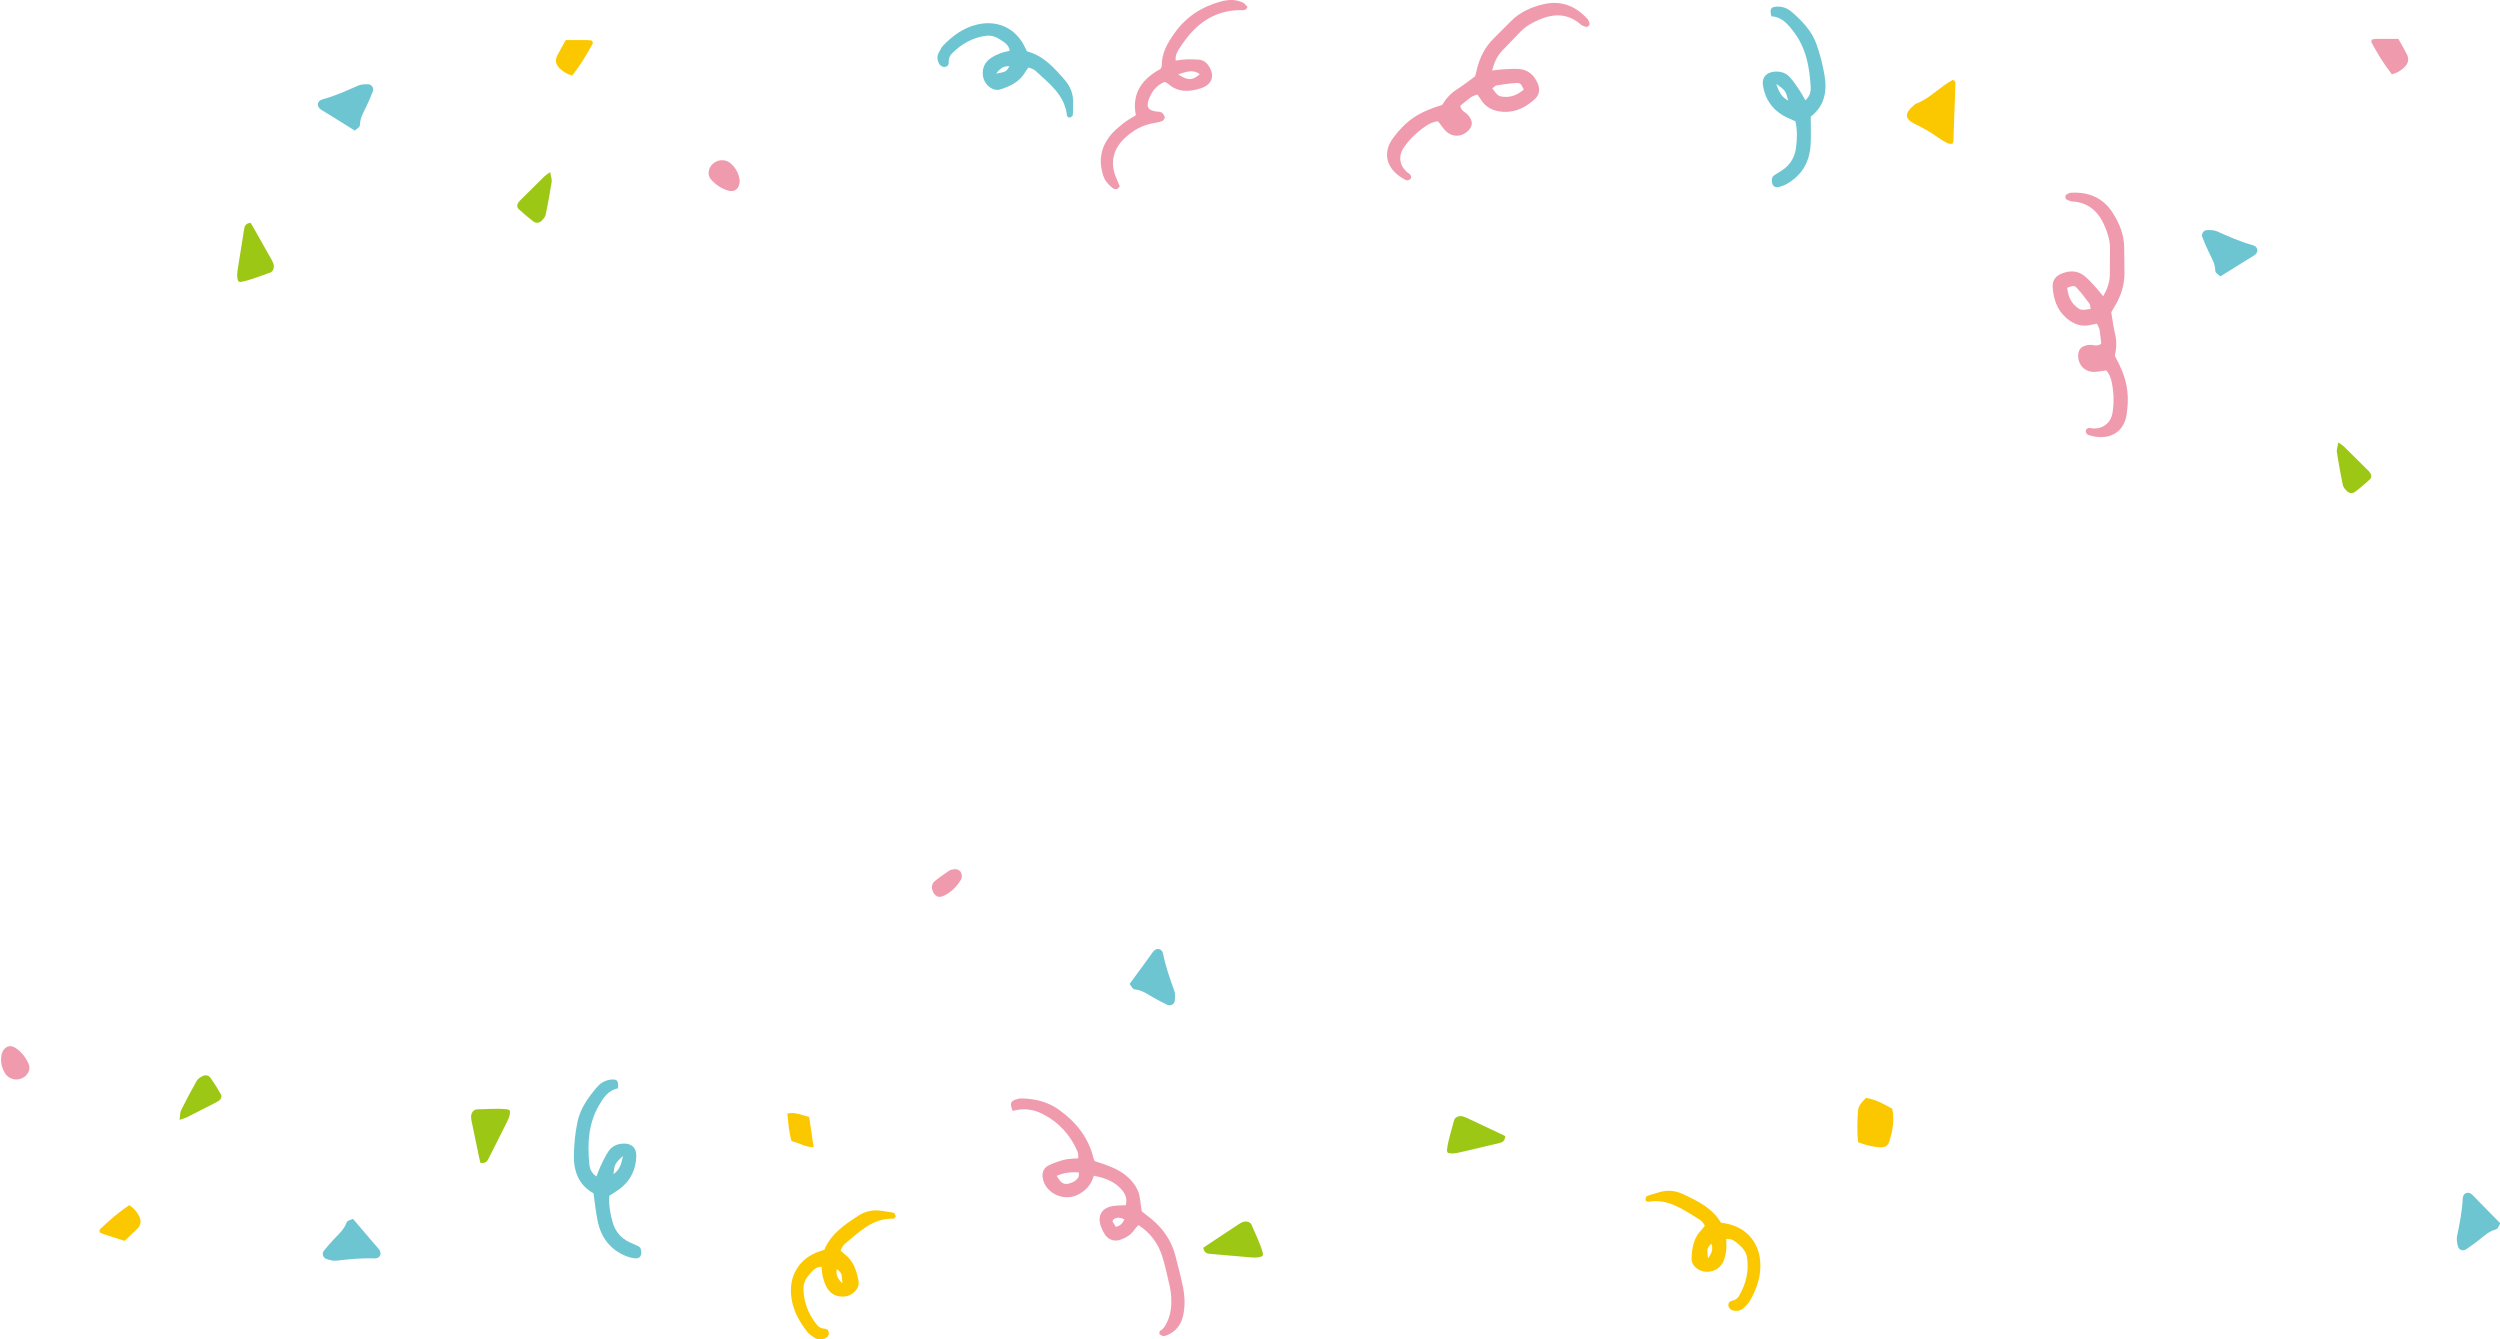 <?xml version="1.0" encoding="utf-8"?>
<!-- Generator: Adobe Illustrator 15.0.0, SVG Export Plug-In . SVG Version: 6.00 Build 0)  -->
<!DOCTYPE svg PUBLIC "-//W3C//DTD SVG 1.0//EN" "http://www.w3.org/TR/2001/REC-SVG-20010904/DTD/svg10.dtd">
<svg version="1.0" id="Layer_1" xmlns="http://www.w3.org/2000/svg" xmlns:xlink="http://www.w3.org/1999/xlink" x="0px" y="0px"
	 width="200px" height="107.153px" viewBox="0 0 200 107.153" enable-background="new 0 0 200 107.153" xml:space="preserve">
<g id="C6DC5D2">
	<path fill-rule="evenodd" clip-rule="evenodd" fill="#6DC5D2" d="M142.071,0.536c0.471-0.038,0.896,0.096,1.244,0.397
		c0.825,0.716,1.598,1.501,1.98,2.539c0.307,0.831,0.525,1.708,0.671,2.584c0.211,1.258-0.005,2.422-1.098,3.267
		c-0.023,0.018-0.032,0.054-0.01,0.015c0,0.8,0.038,1.534-0.009,2.263c-0.088,1.363-0.7,2.435-1.915,3.117
		c-0.19,0.107-0.403,0.188-0.617,0.241c-0.34,0.084-0.531-0.085-0.564-0.451c-0.019-0.205,0.017-0.378,0.204-0.495
		c0.216-0.135,0.433-0.268,0.644-0.412c0.619-0.418,0.975-1.023,1.074-1.74c0.101-0.721,0.12-1.456-0.04-2.156
		c-0.353-0.165-0.683-0.289-0.982-0.463c-0.909-0.53-1.439-1.341-1.611-2.37c-0.115-0.683,0.258-1.091,0.953-1.141
		c0.477-0.034,0.897,0.111,1.209,0.46c0.294,0.331,0.537,0.707,0.786,1.076c0.153,0.228,0.276,0.476,0.438,0.76
		c0.362-0.325,0.447-0.691,0.426-1.076c-0.087-1.611-0.374-3.153-1.412-4.478c-0.467-0.598-0.934-1.132-1.732-1.166
		C141.57,0.747,141.663,0.569,142.071,0.536 M143.063,8.043c-0.218-0.793-0.229-0.811-0.962-1.333
		C142.32,7.389,142.546,7.785,143.063,8.043"/>
	<path fill-rule="evenodd" clip-rule="evenodd" fill="#6DC5D2" d="M200.02,97.863c-0.53-0.537-1.062-1.079-1.592-1.62
		c-0.2-0.204-0.395-0.416-0.597-0.617c-0.14-0.138-0.305-0.246-0.511-0.189c-0.216,0.06-0.291,0.255-0.3,0.443
		c-0.052,1.021-0.249,2.017-0.455,3.014c-0.054,0.265,0.003,0.569,0.078,0.837c0.07,0.263,0.404,0.373,0.628,0.225
		c0.372-0.245,0.729-0.51,1.079-0.785c0.399-0.313,0.766-0.669,1.281-0.802C199.806,98.323,199.801,98.295,200.02,97.863"/>
	<path fill-rule="evenodd" clip-rule="evenodd" fill="#6DC5D2" d="M177.629,22.111c0.642-0.4,1.284-0.802,1.929-1.201
		c0.242-0.151,0.493-0.293,0.732-0.448c0.164-0.105,0.307-0.243,0.295-0.458c-0.011-0.223-0.184-0.339-0.366-0.39
		c-0.985-0.272-1.914-0.682-2.842-1.1c-0.246-0.111-0.558-0.12-0.835-0.105c-0.271,0.012-0.452,0.312-0.356,0.564
		c0.159,0.415,0.342,0.822,0.533,1.223c0.217,0.458,0.484,0.893,0.502,1.425C177.227,21.802,177.254,21.804,177.629,22.111"/>
	<path fill-rule="evenodd" clip-rule="evenodd" fill="#6DC5D2" d="M49.438,87.071c-0.785,0.147-1.169,0.744-1.545,1.402
		c-0.835,1.463-0.898,3.03-0.751,4.636c0.035,0.384,0.17,0.734,0.576,1.004c0.12-0.306,0.207-0.568,0.325-0.814
		c0.194-0.401,0.38-0.809,0.623-1.179c0.257-0.391,0.653-0.595,1.129-0.63c0.695-0.053,1.123,0.299,1.108,0.992
		c-0.023,1.04-0.43,1.921-1.254,2.576c-0.271,0.216-0.579,0.386-0.904,0.601c-0.057,0.715,0.068,1.44,0.271,2.139
		c0.203,0.695,0.641,1.243,1.314,1.568c0.229,0.11,0.463,0.21,0.697,0.313c0.203,0.087,0.261,0.257,0.273,0.46
		c0.019,0.368-0.145,0.561-0.494,0.528c-0.219-0.021-0.441-0.071-0.646-0.149c-1.3-0.499-2.06-1.472-2.343-2.808
		c-0.153-0.715-0.22-1.447-0.336-2.238c0.028,0.035,0.013,0.001-0.012-0.013c-1.204-0.679-1.586-1.799-1.559-3.075
		c0.019-0.887,0.109-1.788,0.292-2.653c0.23-1.083,0.88-1.972,1.594-2.8c0.3-0.346,0.701-0.54,1.173-0.572
		C49.378,86.333,49.497,86.497,49.438,87.071 M49.831,92.475c-0.648,0.622-0.657,0.642-0.759,1.457
		C49.546,93.604,49.71,93.178,49.831,92.475"/>
	<path fill-rule="evenodd" clip-rule="evenodd" fill="#6DC5D2" d="M90.368,78.716c0.447-0.61,0.896-1.223,1.343-1.835
		c0.167-0.23,0.328-0.468,0.5-0.697c0.118-0.154,0.266-0.287,0.479-0.26c0.222,0.027,0.325,0.209,0.361,0.396
		c0.197,1.002,0.537,1.959,0.884,2.916c0.092,0.253,0.078,0.564,0.044,0.839c-0.033,0.271-0.346,0.428-0.59,0.313
		c-0.401-0.188-0.793-0.4-1.18-0.621c-0.44-0.253-0.854-0.552-1.383-0.609C90.646,79.139,90.646,79.109,90.368,78.716"/>
	<path fill-rule="evenodd" clip-rule="evenodd" fill="#6DC5D2" d="M82.157,4.107c1.311,0.34,2.183,1.316,3.042,2.311
		c0.456,0.529,0.68,1.143,0.652,1.846c-0.014,0.318,0.006,0.639-0.03,0.953c-0.008,0.079-0.167,0.166-0.273,0.195
		c-0.046,0.013-0.184-0.099-0.191-0.165c-0.175-1.66-1.424-2.563-2.513-3.579c-0.069-0.064-0.157-0.112-0.243-0.152
		c-0.085-0.041-0.179-0.062-0.328-0.111c-0.078,0.11-0.174,0.224-0.247,0.351c-0.439,0.781-1.197,1.139-1.986,1.395
		c-0.624,0.2-1.317-0.385-1.405-1.104c-0.074-0.59,0.146-1.07,0.636-1.402c0.235-0.159,0.498-0.285,0.763-0.387
		c0.234-0.091,0.487-0.129,0.748-0.194c-0.069-0.484-0.45-0.69-0.789-0.912c-0.323-0.213-0.689-0.34-1.087-0.291
		c-1.09,0.133-1.985,0.65-2.752,1.418c-0.192,0.193-0.276,0.421-0.253,0.692c0.013,0.177-0.062,0.313-0.237,0.367
		c-0.212,0.066-0.436-0.053-0.549-0.268c-0.145-0.273-0.164-0.556-0.028-0.828C75.2,4.016,75.319,3.777,75.493,3.6
		c0.746-0.759,1.581-1.37,2.648-1.63c1.512-0.37,2.898,0.17,3.693,1.501C81.947,3.661,82.035,3.867,82.157,4.107 M79.687,5.892
		c0.798-0.151,0.798-0.151,1.073-0.588C80.334,5.261,80.035,5.431,79.687,5.892"/>
	<path fill-rule="evenodd" clip-rule="evenodd" fill="#6DC5D2" d="M28.387,10.448c-0.641-0.399-1.284-0.801-1.929-1.202
		c-0.243-0.15-0.492-0.293-0.732-0.446c-0.165-0.106-0.307-0.243-0.295-0.458c0.011-0.223,0.185-0.34,0.367-0.391
		c0.985-0.272,1.914-0.681,2.842-1.099c0.246-0.111,0.557-0.12,0.834-0.108c0.271,0.014,0.453,0.314,0.357,0.566
		c-0.159,0.416-0.341,0.822-0.532,1.224c-0.217,0.458-0.486,0.894-0.503,1.425C28.789,10.139,28.761,10.141,28.387,10.448"/>
	<path fill-rule="evenodd" clip-rule="evenodd" fill="#6DC5D2" d="M28.24,97.508c0.49,0.575,0.98,1.156,1.472,1.732
		c0.186,0.216,0.379,0.428,0.562,0.648c0.125,0.15,0.218,0.323,0.142,0.524c-0.079,0.21-0.279,0.267-0.468,0.26
		c-1.021-0.04-2.03,0.067-3.042,0.182c-0.268,0.031-0.566-0.055-0.826-0.152c-0.255-0.095-0.335-0.436-0.168-0.646
		c0.276-0.348,0.575-0.679,0.879-1.003c0.347-0.37,0.734-0.703,0.914-1.204C27.764,97.679,27.791,97.686,28.24,97.508"/>
</g>
<g id="CFBC800">
	<g>
		<path fill-rule="evenodd" clip-rule="evenodd" fill="#FBC800" d="M156.176,11.513c-0.116-0.017-0.258-0.006-0.368-0.059
			c-0.241-0.12-0.478-0.256-0.697-0.412c-0.607-0.434-1.244-0.805-1.918-1.126c-0.812-0.388-0.842-0.849-0.145-1.441
			c0.078-0.066,0.152-0.148,0.242-0.183c0.874-0.327,1.539-0.972,2.283-1.492c0.216-0.152,0.445-0.286,0.645-0.412
			c0.265,0.101,0.217,0.292,0.212,0.444c-0.047,1.486-0.102,2.972-0.159,4.458C156.269,11.352,156.22,11.414,156.176,11.513"/>
		<path fill-rule="evenodd" clip-rule="evenodd" fill="#FBC800" d="M138.372,97.947c1.497,0.4,2.397,1.584,2.456,3.14
			c0.042,1.099-0.315,2.069-0.842,2.993c-0.122,0.216-0.318,0.396-0.504,0.566c-0.226,0.204-0.503,0.266-0.804,0.2
			c-0.238-0.051-0.414-0.232-0.41-0.456c0.004-0.182,0.114-0.292,0.287-0.326c0.269-0.055,0.465-0.196,0.597-0.436
			c0.529-0.947,0.78-1.95,0.609-3.036c-0.063-0.395-0.284-0.71-0.577-0.965c-0.307-0.265-0.609-0.572-1.094-0.507
			c0.008,0.269,0.041,0.522,0.019,0.771c-0.026,0.283-0.073,0.571-0.164,0.84c-0.186,0.562-0.586,0.906-1.174,0.997
			c-0.716,0.111-1.468-0.394-1.446-1.05c0.028-0.828,0.165-1.654,0.796-2.291c0.103-0.106,0.186-0.229,0.27-0.335
			c-0.088-0.13-0.135-0.215-0.198-0.284c-0.062-0.071-0.131-0.144-0.211-0.191c-1.277-0.769-2.488-1.722-4.132-1.435
			c-0.064,0.012-0.211-0.09-0.211-0.139c-0.001-0.109,0.039-0.286,0.113-0.314c0.294-0.122,0.605-0.191,0.908-0.289
			c0.669-0.22,1.321-0.177,1.955,0.118c1.191,0.553,2.369,1.125,3.056,2.292C137.937,97.861,138.158,97.891,138.372,97.947
			 M136.903,99.482c-0.344,0.386-0.344,0.386-0.271,1.192C136.98,100.214,137.062,99.882,136.903,99.482"/>
		<path fill-rule="evenodd" clip-rule="evenodd" fill="#FBC800" d="M65.949,99.98c0.51-1.252,1.593-1.989,2.693-2.708
			c0.585-0.383,1.224-0.521,1.917-0.401c0.313,0.056,0.634,0.08,0.941,0.156c0.076,0.02,0.143,0.188,0.157,0.296
			c0.006,0.048-0.123,0.17-0.188,0.169c-1.669-0.047-2.73,1.07-3.882,2.015c-0.073,0.059-0.13,0.14-0.183,0.22
			c-0.051,0.079-0.084,0.169-0.153,0.311c0.099,0.092,0.198,0.203,0.314,0.29c0.716,0.541,0.97,1.34,1.118,2.153
			c0.117,0.646-0.556,1.255-1.28,1.248c-0.595-0.006-1.041-0.288-1.306-0.817c-0.127-0.254-0.216-0.53-0.283-0.808
			c-0.058-0.243-0.062-0.5-0.092-0.767c-0.49,0.005-0.744,0.354-1.009,0.662c-0.253,0.293-0.428,0.638-0.433,1.037
			c-0.013,1.1,0.381,2.055,1.042,2.916c0.166,0.217,0.379,0.329,0.652,0.345c0.177,0.009,0.301,0.102,0.331,0.28
			c0.037,0.221-0.11,0.427-0.338,0.511c-0.29,0.105-0.572,0.088-0.824-0.082c-0.209-0.142-0.43-0.29-0.583-0.487
			c-0.653-0.841-1.147-1.747-1.265-2.842c-0.165-1.547,0.555-2.848,1.979-3.46C65.478,100.13,65.693,100.069,65.949,99.98
			 M67.389,102.665c-0.043-0.81-0.043-0.81-0.439-1.141C66.85,101.941,66.978,102.26,67.389,102.665"/>
		<path fill-rule="evenodd" clip-rule="evenodd" fill="#FBC800" d="M149.277,87.831c0.841,0.135,1.486,0.526,2.108,0.874
			c0.181,0.906,0.025,1.715-0.205,2.511c-0.137,0.471-0.342,0.588-0.848,0.559c-0.574-0.03-1.119-0.182-1.677-0.396
			c-0.104-0.839-0.063-1.658-0.021-2.479C148.658,88.456,148.96,88.159,149.277,87.831"/>
		<path fill-rule="evenodd" clip-rule="evenodd" fill="#FBC800" d="M64.735,89.353c0.125,0.853,0.234,1.607,0.354,2.421
			c-0.68,0.004-1.187-0.363-1.763-0.48c-0.217-0.733-0.263-1.461-0.335-2.21C63.64,88.941,64.154,89.221,64.735,89.353"/>
		<path fill-rule="evenodd" clip-rule="evenodd" fill="#FBC800" d="M45.262,3.206c0.626,0,1.195-0.002,1.766,0.002
			c0.119,0.001,0.238,0.033,0.341,0.047c0.028,0.098,0.078,0.174,0.057,0.213c-0.481,0.889-0.999,1.756-1.647,2.573
			c-0.391-0.09-0.704-0.29-0.982-0.549c-0.313-0.291-0.417-0.642-0.224-1.033C44.769,4.062,44.998,3.681,45.262,3.206"/>
	</g>
	<path fill-rule="evenodd" clip-rule="evenodd" fill="#FBC800" d="M9.962,99.269c-0.598-0.191-1.14-0.362-1.681-0.539
		c-0.113-0.038-0.217-0.104-0.311-0.149c0.003-0.101-0.021-0.189,0.01-0.22c0.729-0.702,1.486-1.367,2.353-1.949
		c0.344,0.205,0.582,0.49,0.768,0.823c0.209,0.372,0.203,0.737-0.101,1.051C10.692,98.603,10.358,98.896,9.962,99.269"/>
</g>
<g id="CF09AAE">
	<path fill-rule="evenodd" clip-rule="evenodd" fill="#F09AAE" d="M167.436,29.751c-0.656-0.029-1.13-0.524-1.179-1.164
		c-0.049-0.623,0.243-0.938,0.881-0.994c0.305-0.027,0.63,0.162,0.962-0.094c-0.041-0.362-0.069-0.743-0.135-1.118
		c-0.031-0.17-0.141-0.327-0.211-0.485c-0.185,0.034-0.312,0.051-0.435,0.084c-0.786,0.211-1.451-0.046-2.031-0.555
		c-0.742-0.651-1.016-1.529-1.075-2.478c-0.032-0.491,0.223-0.852,0.686-1.046c0.669-0.282,1.32-0.273,1.892,0.203
		c0.34,0.283,0.631,0.628,0.933,0.954c0.165,0.178,0.309,0.376,0.531,0.646c0.331-0.587,0.52-1.109,0.53-1.686
		c0.016-0.702,0.005-1.404,0.016-2.106c0.008-0.621-0.16-1.192-0.396-1.759c-0.494-1.185-1.289-1.959-2.635-2.039
		c-0.151-0.009-0.302-0.084-0.44-0.154c-0.135-0.069-0.133-0.332-0.003-0.404c0.108-0.062,0.228-0.128,0.345-0.135
		c1.415-0.084,2.577,0.394,3.353,1.617c0.538,0.844,0.905,1.757,0.912,2.782c0.005,0.671,0.017,1.34,0.021,2.011
		c0.008,0.952-0.271,1.822-0.754,2.634c-0.113,0.19-0.222,0.382-0.303,0.517c0.109,0.635,0.175,1.207,0.311,1.761
		c0.148,0.605,0.098,1.197-0.024,1.728c0.957,1.731,1.19,2.923,0.95,4.653c-0.209,1.51-1.453,2.2-3.094,1.667
		c-0.087-0.029-0.184-0.19-0.184-0.289c0.001-0.179,0.143-0.273,0.326-0.266c0.094,0.004,0.188,0.041,0.283,0.043
		c0.812,0.021,1.399-0.455,1.534-1.264c0.131-0.795,0.101-1.596-0.052-2.382c-0.072-0.369-0.201-0.736-0.454-1.002
		C168.119,29.676,167.775,29.766,167.436,29.751 M166.134,24.57c0.311,0.248,0.39,0.258,1.111,0.146
		c-0.026-0.144-0.011-0.317-0.087-0.422c-0.316-0.429-0.641-0.856-1.001-1.247c-0.214-0.231-0.3-0.202-0.784-0.027
		C165.44,23.626,165.632,24.17,166.134,24.57"/>
	<path fill-rule="evenodd" clip-rule="evenodd" fill="#F09AAE" d="M191.87,3.109c-0.629,0-1.197-0.003-1.767,0.001
		c-0.118,0.001-0.237,0.033-0.34,0.047c-0.03,0.099-0.08,0.174-0.058,0.213c0.48,0.889,0.999,1.755,1.647,2.573
		c0.39-0.089,0.703-0.29,0.982-0.549c0.312-0.291,0.418-0.642,0.224-1.033C192.362,3.965,192.133,3.583,191.87,3.109"/>
	<path fill-rule="evenodd" clip-rule="evenodd" fill="#F09AAE" d="M87.505,94.058c-0.224,0.788-0.713,1.266-1.385,1.565
		c-1.103,0.492-2.497-0.215-2.695-1.352c-0.082-0.469,0.06-0.843,0.479-1.046c0.397-0.192,0.823-0.342,1.251-0.448
		c0.335-0.084,0.692-0.074,1.11-0.113c-0.016-0.177,0.011-0.371-0.056-0.524c-0.573-1.341-1.502-2.366-2.803-3.025
		c-0.757-0.386-1.571-0.48-2.388-0.238c-0.227-0.531-0.188-0.752,0.159-0.887c0.174-0.068,0.371-0.118,0.556-0.114
		c1.074,0.02,2.089,0.264,2.979,0.899c1.369,0.979,2.366,2.224,2.771,3.89c0.014,0.062,0.052,0.116,0.103,0.226
		c0.23,0.076,0.5,0.16,0.765,0.255c0.756,0.272,1.477,0.596,2.05,1.192c0.437,0.454,0.731,0.96,0.801,1.593
		c0.036,0.316,0.09,0.632,0.141,0.984c0.239,0.186,0.491,0.375,0.736,0.573c0.974,0.787,1.645,1.775,1.957,2.992
		c0.206,0.804,0.42,1.606,0.59,2.418c0.164,0.785,0.198,1.587,0.017,2.378c-0.16,0.694-0.555,1.214-1.213,1.511
		c-0.113,0.051-0.246,0.102-0.366,0.092c-0.107-0.008-0.23-0.078-0.3-0.159c-0.037-0.045-0.005-0.227,0.045-0.253
		c0.307-0.164,0.439-0.452,0.576-0.74c0.297-0.626,0.347-1.291,0.313-1.965c-0.014-0.286-0.054-0.574-0.118-0.854
		c-0.179-0.777-0.343-1.56-0.575-2.322c-0.326-1.065-0.933-1.942-1.937-2.583c-0.133,0.162-0.26,0.295-0.365,0.442
		c-0.275,0.38-0.666,0.595-1.091,0.742c-0.442,0.155-0.927,0.002-1.189-0.385c-0.159-0.236-0.291-0.501-0.375-0.771
		c-0.251-0.804,0.103-1.385,0.942-1.542c0.341-0.063,0.696-0.05,1.069-0.072c0.142-0.503-0.021-0.921-0.369-1.295
		C89.186,94.577,88.576,94.269,87.505,94.058 M84.537,94.065c0.326,0.581,0.566,0.729,0.979,0.62
		c0.313-0.081,0.598-0.227,0.76-0.522c0.05-0.092,0.023-0.228,0.033-0.372C85.689,93.752,85.134,93.806,84.537,94.065 M89.947,97.55
		c-0.316-0.166-0.577-0.178-0.836-0.026c-0.045,0.024-0.063,0.096-0.115,0.187c0.081,0.131,0.172,0.278,0.27,0.437
		C89.604,98.067,89.801,97.903,89.947,97.55"/>
	<path fill-rule="evenodd" clip-rule="evenodd" fill="#F09AAE" d="M74.541,70.96c0.033-0.085,0.053-0.308,0.174-0.41
		c0.384-0.325,0.8-0.617,1.22-0.897c0.123-0.082,0.299-0.104,0.454-0.117c0.338-0.028,0.598,0.269,0.554,0.611
		c-0.009,0.063-0.012,0.132-0.042,0.183c-0.361,0.616-0.849,1.109-1.513,1.376C74.971,71.873,74.61,71.564,74.541,70.96"/>
	<path fill-rule="evenodd" clip-rule="evenodd" fill="#F09AAE" d="M115.05,9.709c-0.367,0.013-0.717,0.187-1.023,0.399
		c-0.66,0.458-1.242,1.007-1.704,1.667c-0.47,0.672-0.382,1.424,0.214,1.976c0.069,0.065,0.162,0.104,0.231,0.167
		c0.138,0.123,0.173,0.289,0.048,0.417c-0.067,0.072-0.251,0.118-0.332,0.078c-1.546-0.764-1.952-2.128-1.048-3.354
		c1.039-1.405,2.039-2.094,3.934-2.662c0.282-0.466,0.661-0.924,1.189-1.253c0.485-0.302,0.933-0.664,1.453-1.042
		c0.039-0.153,0.094-0.366,0.146-0.581c0.224-0.917,0.632-1.735,1.302-2.41c0.473-0.475,0.949-0.946,1.421-1.422
		c0.722-0.729,1.623-1.124,2.598-1.352c1.408-0.331,2.573,0.138,3.528,1.189c0.078,0.086,0.116,0.218,0.151,0.336
		c0.042,0.146-0.14,0.333-0.285,0.287c-0.146-0.046-0.31-0.097-0.421-0.196c-1.02-0.886-2.129-0.887-3.31-0.385
		c-0.564,0.24-1.086,0.532-1.513,0.98c-0.484,0.509-0.984,1.004-1.463,1.517c-0.395,0.42-0.626,0.924-0.8,1.577
		c0.348-0.039,0.589-0.08,0.832-0.092c0.443-0.021,0.893-0.064,1.334-0.029c0.741,0.06,1.214,0.508,1.495,1.178
		c0.193,0.463,0.122,0.898-0.243,1.228c-0.705,0.637-1.515,1.073-2.501,1.02c-0.771-0.041-1.428-0.323-1.841-1.024
		c-0.064-0.109-0.146-0.209-0.249-0.361c-0.164,0.063-0.351,0.098-0.492,0.198c-0.31,0.221-0.596,0.475-0.878,0.704
		c0.059,0.416,0.423,0.507,0.621,0.74c0.417,0.486,0.406,0.915-0.065,1.327c-0.481,0.422-1.166,0.446-1.655,0.008
		C115.472,10.311,115.288,10.008,115.05,9.709 M121.904,7.169c-0.223-0.463-0.265-0.544-0.579-0.529
		c-0.531,0.027-1.061,0.105-1.587,0.191c-0.129,0.021-0.238,0.156-0.357,0.24c0.436,0.583,0.501,0.632,0.896,0.673
		C120.916,7.81,121.434,7.554,121.904,7.169"/>
	<path fill-rule="evenodd" clip-rule="evenodd" fill="#F09AAE" d="M89.577,14.907c-0.18,0.308-0.403,0.258-0.591,0.114
		c-0.333-0.253-0.598-0.568-0.732-0.979c-0.363-1.113-0.207-2.159,0.48-3.088c0.298-0.404,0.701-0.736,1.092-1.057
		c0.317-0.261,0.69-0.455,1.041-0.679c-0.349-1.806,0.556-2.932,1.968-3.699c0.059-0.125,0.109-0.184,0.107-0.24
		c-0.021-1.015,0.448-1.826,1.015-2.625c0.93-1.312,2.184-2.12,3.714-2.534c0.6-0.162,1.204-0.188,1.775,0.097
		c0.147,0.073,0.25,0.237,0.354,0.341c-0.101,0.252-0.264,0.261-0.422,0.256c-1.83-0.039-3.255,0.75-4.378,2.147
		c-0.239,0.297-0.457,0.614-0.663,0.936c-0.17,0.267-0.333,0.546-0.279,0.949c0.277-0.033,0.548-0.085,0.82-0.095
		c0.351-0.012,0.701-0.011,1.049,0.022c0.293,0.03,0.537,0.174,0.718,0.426c0.582,0.811,0.367,1.561-0.594,1.871
		c-0.917,0.295-1.825,0.332-2.613-0.374c-0.046-0.042-0.107-0.066-0.164-0.096c-0.028-0.014-0.06-0.021-0.11-0.039
		c-0.662,0.266-1.052,0.786-1.278,1.447c-0.191,0.563-0.016,0.821,0.585,0.909c0.157,0.023,0.337,0.011,0.461,0.087
		c0.118,0.07,0.218,0.229,0.245,0.365C93.196,9.459,93.091,9.628,93,9.668c-0.198,0.089-0.42,0.14-0.638,0.171
		c-0.956,0.138-1.745,0.596-2.426,1.253c-0.942,0.911-1.143,2.028-0.602,3.232C89.424,14.524,89.503,14.729,89.577,14.907
		 M94.254,5.95c0.753,0.508,1.161,0.5,1.727-0.02C95.393,5.503,94.856,5.771,94.254,5.95"/>
	<path fill-rule="evenodd" clip-rule="evenodd" fill="#F09AAE" d="M59.176,14.48c-0.012,0.605-0.393,0.917-0.894,0.777
		c-0.56-0.157-1.033-0.479-1.412-0.917c-0.251-0.289-0.23-0.734,0.002-1.059c0.372-0.523,1.097-0.627,1.583-0.208
		C58.907,13.464,59.14,13.974,59.176,14.48"/>
	<path fill-rule="evenodd" clip-rule="evenodd" fill="#F09AAE" d="M0.141,84.293c0.196-0.573,0.653-0.753,1.088-0.466
		c0.486,0.317,0.838,0.769,1.066,1.301c0.151,0.352-0.005,0.77-0.325,1.009c-0.515,0.385-1.236,0.264-1.572-0.284
		C0.087,85.343,0.021,84.787,0.141,84.293"/>
</g>
<g id="C9CC715">
	<path fill-rule="evenodd" clip-rule="evenodd" fill="#9CC715" d="M120.417,90.886c-0.219-0.105-0.416-0.203-0.614-0.297
		c-0.717-0.339-1.434-0.677-2.152-1.013c-0.202-0.095-0.4-0.198-0.612-0.259c-0.298-0.088-0.646,0.042-0.715,0.314
		c-0.201,0.796-0.479,1.572-0.568,2.392c-0.007,0.056,0.04,0.119,0.068,0.201c0.404,0.124,0.806,0,1.201-0.091
		c0.99-0.224,1.978-0.468,2.967-0.702C120.229,91.376,120.393,91.263,120.417,90.886"/>
	<path fill-rule="evenodd" clip-rule="evenodd" fill="#9CC715" d="M187.07,35.394c-0.063,0.364-0.152,0.578-0.121,0.774
		c0.137,0.879,0.296,1.756,0.477,2.629c0.035,0.17,0.175,0.334,0.306,0.469c0.201,0.211,0.456,0.247,0.694,0.068
		c0.403-0.307,0.793-0.638,1.164-0.984c0.146-0.138,0.143-0.351,0.019-0.526c-0.074-0.103-0.167-0.193-0.256-0.284
		c-0.611-0.606-1.221-1.212-1.835-1.814C187.431,35.641,187.319,35.579,187.07,35.394"/>
	<path fill-rule="evenodd" clip-rule="evenodd" fill="#9CC715" d="M96.259,99.823c0.202-0.136,0.382-0.261,0.564-0.382
		c0.661-0.438,1.321-0.878,1.985-1.313c0.185-0.123,0.367-0.254,0.567-0.346c0.283-0.131,0.646-0.053,0.753,0.209
		c0.313,0.757,0.701,1.486,0.908,2.284c0.014,0.055-0.021,0.122-0.038,0.208c-0.383,0.183-0.798,0.116-1.204,0.083
		c-1.013-0.079-2.022-0.179-3.035-0.264C96.516,100.282,96.336,100.192,96.259,99.823"/>
	<path fill-rule="evenodd" clip-rule="evenodd" fill="#9CC715" d="M44.011,13.769c0.063,0.363,0.153,0.577,0.123,0.773
		c-0.137,0.879-0.297,1.756-0.477,2.627c-0.034,0.172-0.176,0.336-0.305,0.471c-0.203,0.211-0.458,0.247-0.694,0.068
		c-0.405-0.307-0.793-0.638-1.165-0.984c-0.147-0.138-0.143-0.351-0.018-0.527c0.073-0.104,0.166-0.193,0.255-0.284
		c0.61-0.605,1.221-1.211,1.835-1.813C43.652,14.015,43.762,13.952,44.011,13.769"/>
	<path fill-rule="evenodd" clip-rule="evenodd" fill="#9CC715" d="M20.051,17.823c0.122,0.21,0.234,0.397,0.342,0.589
		c0.391,0.689,0.782,1.38,1.169,2.073c0.108,0.193,0.227,0.384,0.305,0.59c0.109,0.292,0.005,0.647-0.262,0.736
		c-0.778,0.259-1.532,0.594-2.342,0.745c-0.055,0.011-0.121-0.029-0.205-0.053c-0.155-0.394-0.06-0.804,0-1.206
		c0.152-1.004,0.322-2.006,0.479-3.009C19.576,18.046,19.678,17.873,20.051,17.823"/>
	<path fill-rule="evenodd" clip-rule="evenodd" fill="#9CC715" d="M14.368,89.589c0.052-0.365,0.031-0.597,0.12-0.773
		c0.397-0.796,0.816-1.583,1.253-2.359c0.085-0.152,0.271-0.266,0.434-0.354c0.258-0.14,0.512-0.097,0.682,0.146
		c0.293,0.415,0.563,0.849,0.81,1.291c0.099,0.176,0.029,0.376-0.143,0.507c-0.101,0.077-0.217,0.135-0.33,0.193
		c-0.766,0.391-1.531,0.782-2.3,1.168C14.786,89.463,14.662,89.489,14.368,89.589"/>
	<path fill-rule="evenodd" clip-rule="evenodd" fill="#9CC715" d="M38.425,93.021c-0.052-0.239-0.101-0.452-0.145-0.667
		c-0.163-0.775-0.325-1.553-0.484-2.33c-0.044-0.218-0.099-0.435-0.109-0.655c-0.015-0.312,0.192-0.618,0.474-0.621
		c0.819-0.01,1.64-0.1,2.458,0.003c0.057,0.007,0.106,0.066,0.179,0.113c0.028,0.423-0.188,0.783-0.368,1.149
		c-0.449,0.911-0.916,1.813-1.372,2.72C38.946,92.951,38.797,93.086,38.425,93.021"/>
</g>
</svg>
